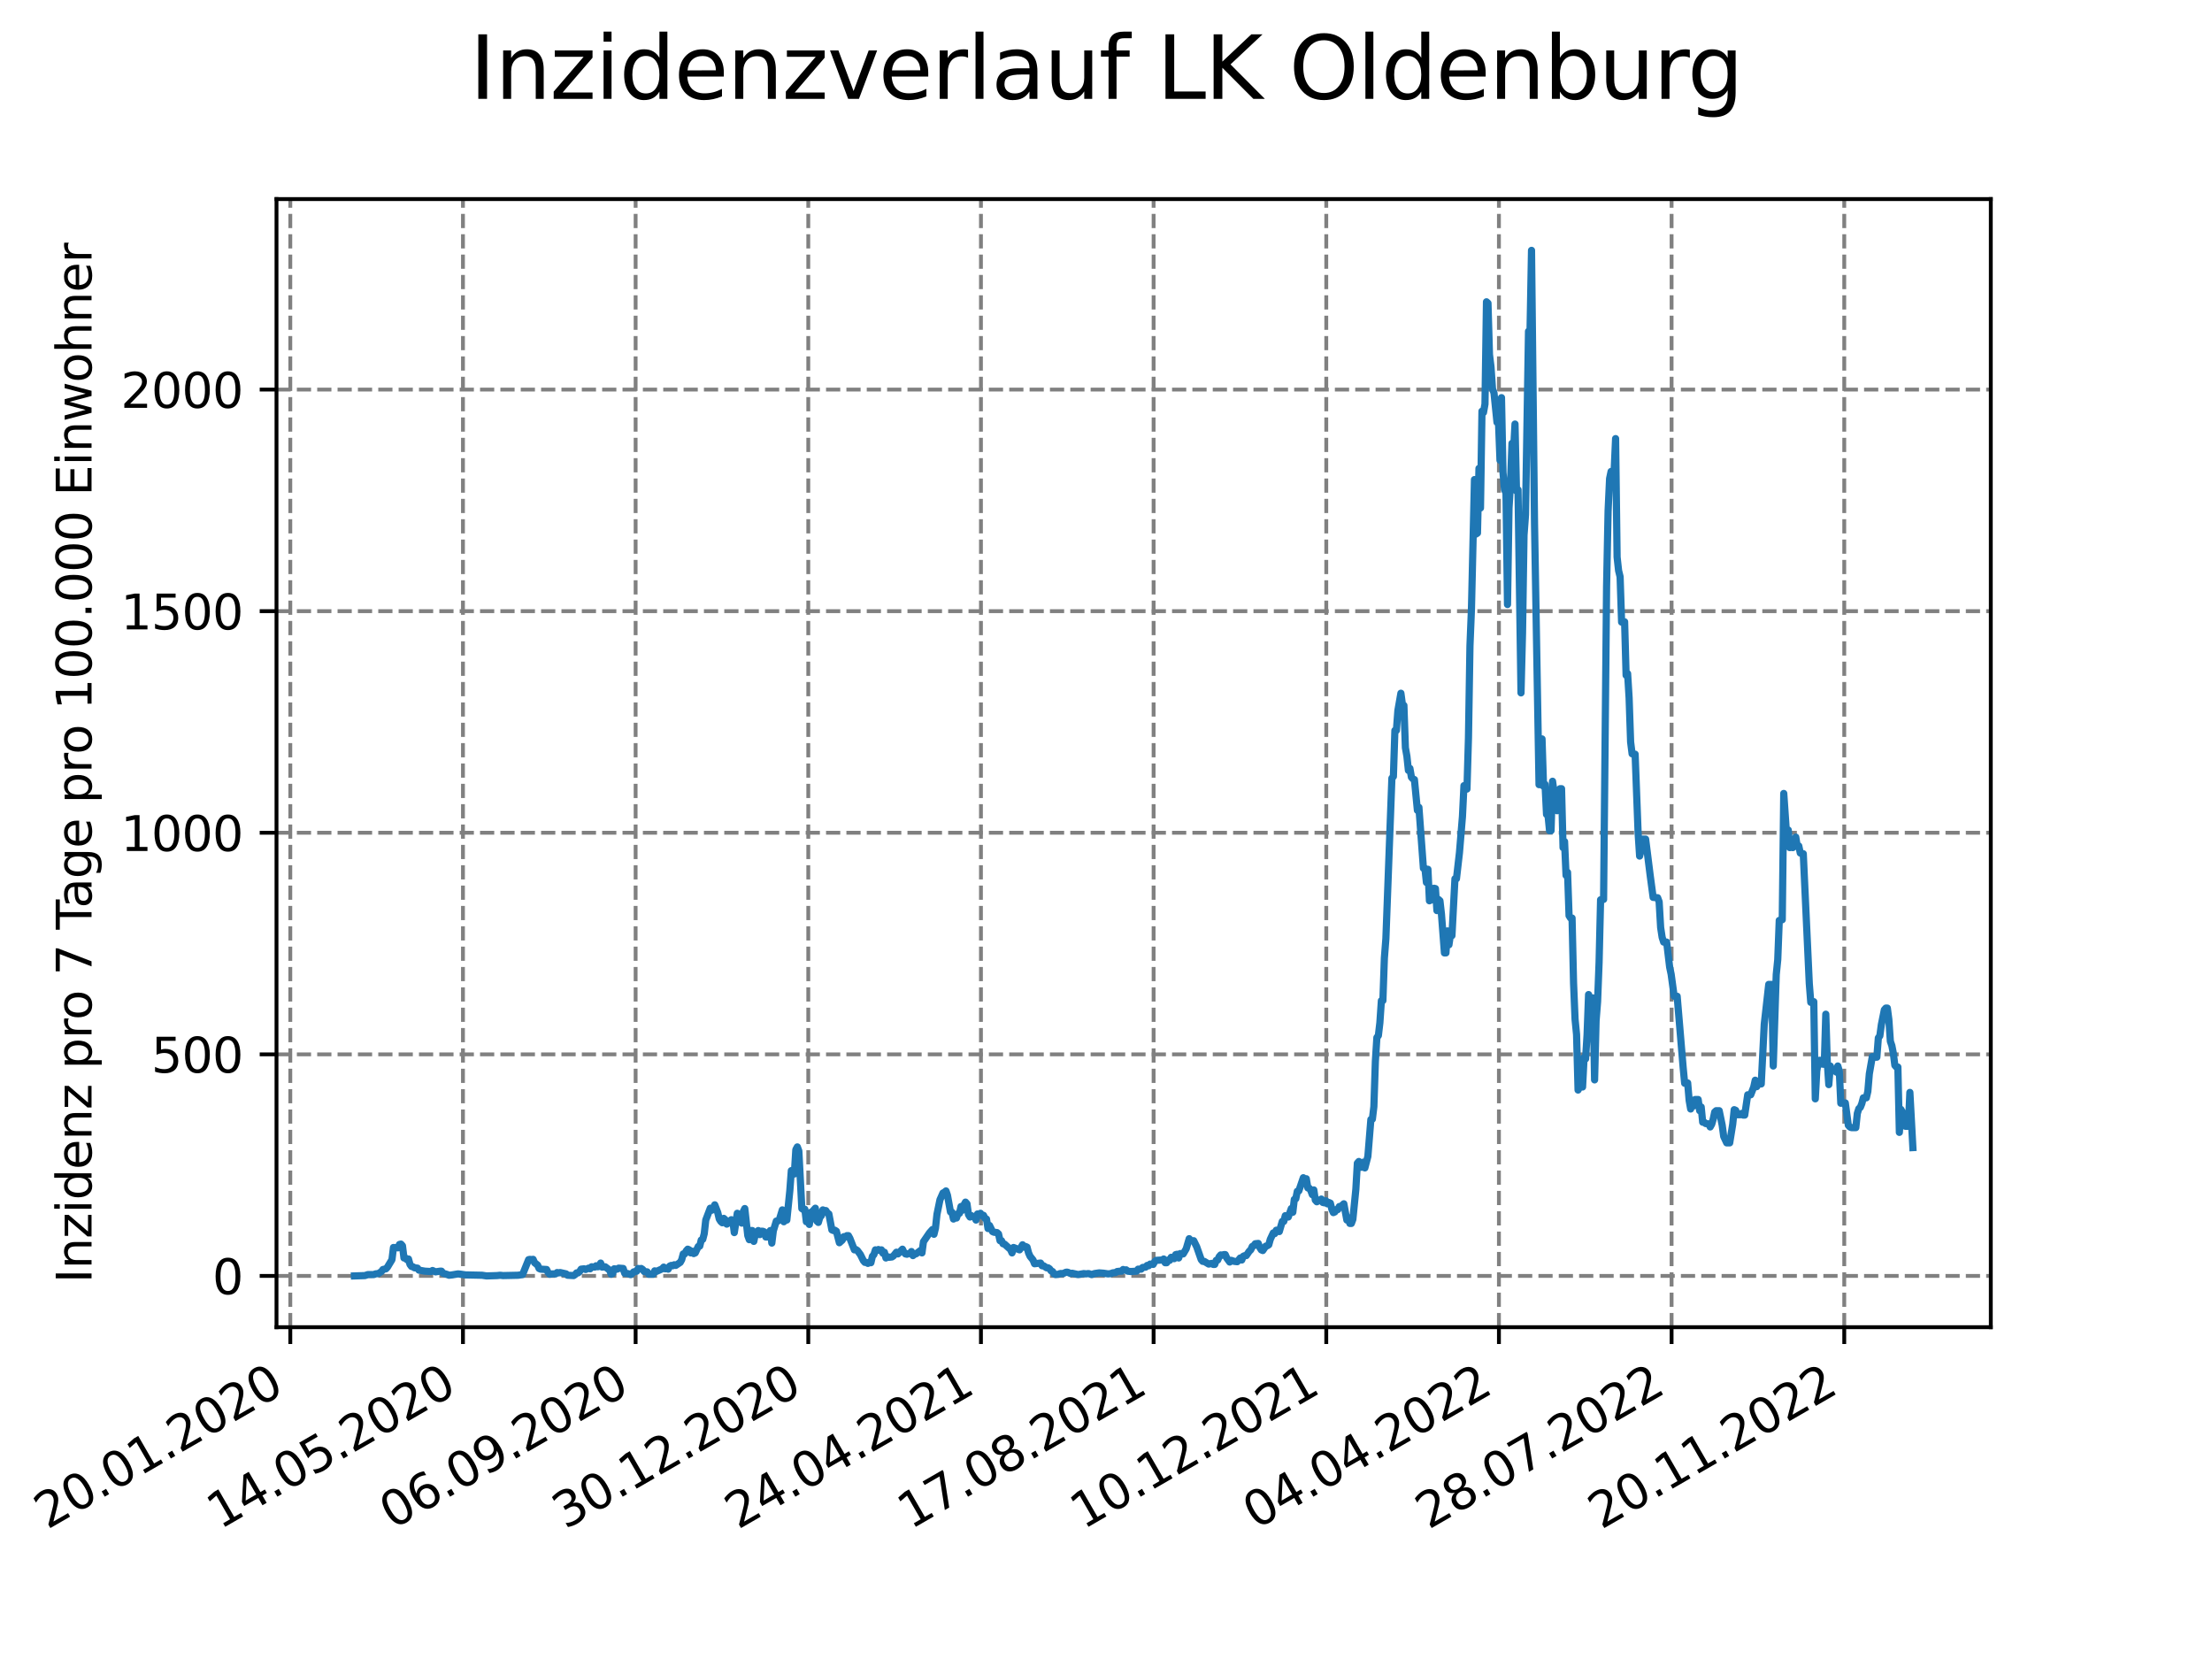 <?xml version="1.0" encoding="utf-8" standalone="no"?>
<!DOCTYPE svg PUBLIC "-//W3C//DTD SVG 1.1//EN"
  "http://www.w3.org/Graphics/SVG/1.1/DTD/svg11.dtd">
<svg xmlns:xlink="http://www.w3.org/1999/xlink" width="460.8pt" height="345.6pt" viewBox="0 0 460.8 345.6" xmlns="http://www.w3.org/2000/svg" version="1.1">
 <defs>
  <style type="text/css">*{stroke-linejoin: round; stroke-linecap: butt}</style>
 </defs>
 <g id="figure_1">
  <g id="patch_1">
   <path d="M 0 345.6 
L 460.8 345.6 
L 460.8 0 
L 0 0 
z
" style="fill: #ffffff"/>
  </g>
  <g id="axes_1">
   <g id="patch_2">
    <path d="M 57.6 276.48 
L 414.72 276.48 
L 414.72 41.472 
L 57.6 41.472 
z
" style="fill: #ffffff"/>
   </g>
   <g id="matplotlib.axis_1">
    <g id="xtick_1">
     <g id="line2d_1">
      <path d="M 60.475 276.48 
L 60.475 41.472 
" clip-path="url(#pcccd5774e8)" style="fill: none; stroke-dasharray: 2.96,1.28; stroke-dashoffset: 0; stroke: #808080; stroke-width: 0.8"/>
     </g>
     <g id="line2d_2">
      <defs>
       <path id="ma6dea9f0c0" d="M 0 0 
L 0 3.5 
" style="stroke: #000000; stroke-width: 0.8"/>
      </defs>
      <g>
       <use xlink:href="#ma6dea9f0c0" x="60.475" y="276.48" style="stroke: #000000; stroke-width: 0.8"/>
      </g>
     </g>
     <g id="text_1">
      <!-- 20.01.2020 -->
      <g transform="translate(9.85 318.689) rotate(-30) scale(0.1 -0.1)">
       <defs>
        <path id="DejaVuSans-32" d="M 1228 531 
L 3431 531 
L 3431 0 
L 469 0 
L 469 531 
Q 828 903 1448 1529 
Q 2069 2156 2228 2338 
Q 2531 2678 2651 2914 
Q 2772 3150 2772 3378 
Q 2772 3750 2511 3984 
Q 2250 4219 1831 4219 
Q 1534 4219 1204 4116 
Q 875 4013 500 3803 
L 500 4441 
Q 881 4594 1212 4672 
Q 1544 4750 1819 4750 
Q 2544 4750 2975 4387 
Q 3406 4025 3406 3419 
Q 3406 3131 3298 2873 
Q 3191 2616 2906 2266 
Q 2828 2175 2409 1742 
Q 1991 1309 1228 531 
z
" transform="scale(0.016)"/>
        <path id="DejaVuSans-30" d="M 2034 4250 
Q 1547 4250 1301 3770 
Q 1056 3291 1056 2328 
Q 1056 1369 1301 889 
Q 1547 409 2034 409 
Q 2525 409 2770 889 
Q 3016 1369 3016 2328 
Q 3016 3291 2770 3770 
Q 2525 4250 2034 4250 
z
M 2034 4750 
Q 2819 4750 3233 4129 
Q 3647 3509 3647 2328 
Q 3647 1150 3233 529 
Q 2819 -91 2034 -91 
Q 1250 -91 836 529 
Q 422 1150 422 2328 
Q 422 3509 836 4129 
Q 1250 4750 2034 4750 
z
" transform="scale(0.016)"/>
        <path id="DejaVuSans-2e" d="M 684 794 
L 1344 794 
L 1344 0 
L 684 0 
L 684 794 
z
" transform="scale(0.016)"/>
        <path id="DejaVuSans-31" d="M 794 531 
L 1825 531 
L 1825 4091 
L 703 3866 
L 703 4441 
L 1819 4666 
L 2450 4666 
L 2450 531 
L 3481 531 
L 3481 0 
L 794 0 
L 794 531 
z
" transform="scale(0.016)"/>
       </defs>
       <use xlink:href="#DejaVuSans-32"/>
       <use xlink:href="#DejaVuSans-30" x="63.623"/>
       <use xlink:href="#DejaVuSans-2e" x="127.246"/>
       <use xlink:href="#DejaVuSans-30" x="159.033"/>
       <use xlink:href="#DejaVuSans-31" x="222.656"/>
       <use xlink:href="#DejaVuSans-2e" x="286.279"/>
       <use xlink:href="#DejaVuSans-32" x="318.066"/>
       <use xlink:href="#DejaVuSans-30" x="381.689"/>
       <use xlink:href="#DejaVuSans-32" x="445.312"/>
       <use xlink:href="#DejaVuSans-30" x="508.936"/>
      </g>
     </g>
    </g>
    <g id="xtick_2">
     <g id="line2d_3">
      <path d="M 96.443 276.48 
L 96.443 41.472 
" clip-path="url(#pcccd5774e8)" style="fill: none; stroke-dasharray: 2.96,1.28; stroke-dashoffset: 0; stroke: #808080; stroke-width: 0.8"/>
     </g>
     <g id="line2d_4">
      <g>
       <use xlink:href="#ma6dea9f0c0" x="96.443" y="276.48" style="stroke: #000000; stroke-width: 0.8"/>
      </g>
     </g>
     <g id="text_2">
      <!-- 14.05.2020 -->
      <g transform="translate(45.818 318.689) rotate(-30) scale(0.1 -0.1)">
       <defs>
        <path id="DejaVuSans-34" d="M 2419 4116 
L 825 1625 
L 2419 1625 
L 2419 4116 
z
M 2253 4666 
L 3047 4666 
L 3047 1625 
L 3713 1625 
L 3713 1100 
L 3047 1100 
L 3047 0 
L 2419 0 
L 2419 1100 
L 313 1100 
L 313 1709 
L 2253 4666 
z
" transform="scale(0.016)"/>
        <path id="DejaVuSans-35" d="M 691 4666 
L 3169 4666 
L 3169 4134 
L 1269 4134 
L 1269 2991 
Q 1406 3038 1543 3061 
Q 1681 3084 1819 3084 
Q 2600 3084 3056 2656 
Q 3513 2228 3513 1497 
Q 3513 744 3044 326 
Q 2575 -91 1722 -91 
Q 1428 -91 1123 -41 
Q 819 9 494 109 
L 494 744 
Q 775 591 1075 516 
Q 1375 441 1709 441 
Q 2250 441 2565 725 
Q 2881 1009 2881 1497 
Q 2881 1984 2565 2268 
Q 2250 2553 1709 2553 
Q 1456 2553 1204 2497 
Q 953 2441 691 2322 
L 691 4666 
z
" transform="scale(0.016)"/>
       </defs>
       <use xlink:href="#DejaVuSans-31"/>
       <use xlink:href="#DejaVuSans-34" x="63.623"/>
       <use xlink:href="#DejaVuSans-2e" x="127.246"/>
       <use xlink:href="#DejaVuSans-30" x="159.033"/>
       <use xlink:href="#DejaVuSans-35" x="222.656"/>
       <use xlink:href="#DejaVuSans-2e" x="286.279"/>
       <use xlink:href="#DejaVuSans-32" x="318.066"/>
       <use xlink:href="#DejaVuSans-30" x="381.689"/>
       <use xlink:href="#DejaVuSans-32" x="445.312"/>
       <use xlink:href="#DejaVuSans-30" x="508.936"/>
      </g>
     </g>
    </g>
    <g id="xtick_3">
     <g id="line2d_5">
      <path d="M 132.412 276.48 
L 132.412 41.472 
" clip-path="url(#pcccd5774e8)" style="fill: none; stroke-dasharray: 2.96,1.28; stroke-dashoffset: 0; stroke: #808080; stroke-width: 0.8"/>
     </g>
     <g id="line2d_6">
      <g>
       <use xlink:href="#ma6dea9f0c0" x="132.412" y="276.48" style="stroke: #000000; stroke-width: 0.8"/>
      </g>
     </g>
     <g id="text_3">
      <!-- 06.09.2020 -->
      <g transform="translate(81.787 318.689) rotate(-30) scale(0.1 -0.1)">
       <defs>
        <path id="DejaVuSans-36" d="M 2113 2584 
Q 1688 2584 1439 2293 
Q 1191 2003 1191 1497 
Q 1191 994 1439 701 
Q 1688 409 2113 409 
Q 2538 409 2786 701 
Q 3034 994 3034 1497 
Q 3034 2003 2786 2293 
Q 2538 2584 2113 2584 
z
M 3366 4563 
L 3366 3988 
Q 3128 4100 2886 4159 
Q 2644 4219 2406 4219 
Q 1781 4219 1451 3797 
Q 1122 3375 1075 2522 
Q 1259 2794 1537 2939 
Q 1816 3084 2150 3084 
Q 2853 3084 3261 2657 
Q 3669 2231 3669 1497 
Q 3669 778 3244 343 
Q 2819 -91 2113 -91 
Q 1303 -91 875 529 
Q 447 1150 447 2328 
Q 447 3434 972 4092 
Q 1497 4750 2381 4750 
Q 2619 4750 2861 4703 
Q 3103 4656 3366 4563 
z
" transform="scale(0.016)"/>
        <path id="DejaVuSans-39" d="M 703 97 
L 703 672 
Q 941 559 1184 500 
Q 1428 441 1663 441 
Q 2288 441 2617 861 
Q 2947 1281 2994 2138 
Q 2813 1869 2534 1725 
Q 2256 1581 1919 1581 
Q 1219 1581 811 2004 
Q 403 2428 403 3163 
Q 403 3881 828 4315 
Q 1253 4750 1959 4750 
Q 2769 4750 3195 4129 
Q 3622 3509 3622 2328 
Q 3622 1225 3098 567 
Q 2575 -91 1691 -91 
Q 1453 -91 1209 -44 
Q 966 3 703 97 
z
M 1959 2075 
Q 2384 2075 2632 2365 
Q 2881 2656 2881 3163 
Q 2881 3666 2632 3958 
Q 2384 4250 1959 4250 
Q 1534 4250 1286 3958 
Q 1038 3666 1038 3163 
Q 1038 2656 1286 2365 
Q 1534 2075 1959 2075 
z
" transform="scale(0.016)"/>
       </defs>
       <use xlink:href="#DejaVuSans-30"/>
       <use xlink:href="#DejaVuSans-36" x="63.623"/>
       <use xlink:href="#DejaVuSans-2e" x="127.246"/>
       <use xlink:href="#DejaVuSans-30" x="159.033"/>
       <use xlink:href="#DejaVuSans-39" x="222.656"/>
       <use xlink:href="#DejaVuSans-2e" x="286.279"/>
       <use xlink:href="#DejaVuSans-32" x="318.066"/>
       <use xlink:href="#DejaVuSans-30" x="381.689"/>
       <use xlink:href="#DejaVuSans-32" x="445.312"/>
       <use xlink:href="#DejaVuSans-30" x="508.936"/>
      </g>
     </g>
    </g>
    <g id="xtick_4">
     <g id="line2d_7">
      <path d="M 168.38 276.48 
L 168.38 41.472 
" clip-path="url(#pcccd5774e8)" style="fill: none; stroke-dasharray: 2.96,1.28; stroke-dashoffset: 0; stroke: #808080; stroke-width: 0.8"/>
     </g>
     <g id="line2d_8">
      <g>
       <use xlink:href="#ma6dea9f0c0" x="168.38" y="276.48" style="stroke: #000000; stroke-width: 0.8"/>
      </g>
     </g>
     <g id="text_4">
      <!-- 30.12.2020 -->
      <g transform="translate(117.755 318.689) rotate(-30) scale(0.1 -0.1)">
       <defs>
        <path id="DejaVuSans-33" d="M 2597 2516 
Q 3050 2419 3304 2112 
Q 3559 1806 3559 1356 
Q 3559 666 3084 287 
Q 2609 -91 1734 -91 
Q 1441 -91 1130 -33 
Q 819 25 488 141 
L 488 750 
Q 750 597 1062 519 
Q 1375 441 1716 441 
Q 2309 441 2620 675 
Q 2931 909 2931 1356 
Q 2931 1769 2642 2001 
Q 2353 2234 1838 2234 
L 1294 2234 
L 1294 2753 
L 1863 2753 
Q 2328 2753 2575 2939 
Q 2822 3125 2822 3475 
Q 2822 3834 2567 4026 
Q 2313 4219 1838 4219 
Q 1578 4219 1281 4162 
Q 984 4106 628 3988 
L 628 4550 
Q 988 4650 1302 4700 
Q 1616 4750 1894 4750 
Q 2613 4750 3031 4423 
Q 3450 4097 3450 3541 
Q 3450 3153 3228 2886 
Q 3006 2619 2597 2516 
z
" transform="scale(0.016)"/>
       </defs>
       <use xlink:href="#DejaVuSans-33"/>
       <use xlink:href="#DejaVuSans-30" x="63.623"/>
       <use xlink:href="#DejaVuSans-2e" x="127.246"/>
       <use xlink:href="#DejaVuSans-31" x="159.033"/>
       <use xlink:href="#DejaVuSans-32" x="222.656"/>
       <use xlink:href="#DejaVuSans-2e" x="286.279"/>
       <use xlink:href="#DejaVuSans-32" x="318.066"/>
       <use xlink:href="#DejaVuSans-30" x="381.689"/>
       <use xlink:href="#DejaVuSans-32" x="445.312"/>
       <use xlink:href="#DejaVuSans-30" x="508.936"/>
      </g>
     </g>
    </g>
    <g id="xtick_5">
     <g id="line2d_9">
      <path d="M 204.349 276.48 
L 204.349 41.472 
" clip-path="url(#pcccd5774e8)" style="fill: none; stroke-dasharray: 2.96,1.28; stroke-dashoffset: 0; stroke: #808080; stroke-width: 0.8"/>
     </g>
     <g id="line2d_10">
      <g>
       <use xlink:href="#ma6dea9f0c0" x="204.349" y="276.48" style="stroke: #000000; stroke-width: 0.8"/>
      </g>
     </g>
     <g id="text_5">
      <!-- 24.04.2021 -->
      <g transform="translate(153.724 318.689) rotate(-30) scale(0.1 -0.1)">
       <use xlink:href="#DejaVuSans-32"/>
       <use xlink:href="#DejaVuSans-34" x="63.623"/>
       <use xlink:href="#DejaVuSans-2e" x="127.246"/>
       <use xlink:href="#DejaVuSans-30" x="159.033"/>
       <use xlink:href="#DejaVuSans-34" x="222.656"/>
       <use xlink:href="#DejaVuSans-2e" x="286.279"/>
       <use xlink:href="#DejaVuSans-32" x="318.066"/>
       <use xlink:href="#DejaVuSans-30" x="381.689"/>
       <use xlink:href="#DejaVuSans-32" x="445.312"/>
       <use xlink:href="#DejaVuSans-31" x="508.936"/>
      </g>
     </g>
    </g>
    <g id="xtick_6">
     <g id="line2d_11">
      <path d="M 240.317 276.48 
L 240.317 41.472 
" clip-path="url(#pcccd5774e8)" style="fill: none; stroke-dasharray: 2.96,1.28; stroke-dashoffset: 0; stroke: #808080; stroke-width: 0.8"/>
     </g>
     <g id="line2d_12">
      <g>
       <use xlink:href="#ma6dea9f0c0" x="240.317" y="276.48" style="stroke: #000000; stroke-width: 0.8"/>
      </g>
     </g>
     <g id="text_6">
      <!-- 17.08.2021 -->
      <g transform="translate(189.692 318.689) rotate(-30) scale(0.1 -0.1)">
       <defs>
        <path id="DejaVuSans-37" d="M 525 4666 
L 3525 4666 
L 3525 4397 
L 1831 0 
L 1172 0 
L 2766 4134 
L 525 4134 
L 525 4666 
z
" transform="scale(0.016)"/>
        <path id="DejaVuSans-38" d="M 2034 2216 
Q 1584 2216 1326 1975 
Q 1069 1734 1069 1313 
Q 1069 891 1326 650 
Q 1584 409 2034 409 
Q 2484 409 2743 651 
Q 3003 894 3003 1313 
Q 3003 1734 2745 1975 
Q 2488 2216 2034 2216 
z
M 1403 2484 
Q 997 2584 770 2862 
Q 544 3141 544 3541 
Q 544 4100 942 4425 
Q 1341 4750 2034 4750 
Q 2731 4750 3128 4425 
Q 3525 4100 3525 3541 
Q 3525 3141 3298 2862 
Q 3072 2584 2669 2484 
Q 3125 2378 3379 2068 
Q 3634 1759 3634 1313 
Q 3634 634 3220 271 
Q 2806 -91 2034 -91 
Q 1263 -91 848 271 
Q 434 634 434 1313 
Q 434 1759 690 2068 
Q 947 2378 1403 2484 
z
M 1172 3481 
Q 1172 3119 1398 2916 
Q 1625 2713 2034 2713 
Q 2441 2713 2670 2916 
Q 2900 3119 2900 3481 
Q 2900 3844 2670 4047 
Q 2441 4250 2034 4250 
Q 1625 4250 1398 4047 
Q 1172 3844 1172 3481 
z
" transform="scale(0.016)"/>
       </defs>
       <use xlink:href="#DejaVuSans-31"/>
       <use xlink:href="#DejaVuSans-37" x="63.623"/>
       <use xlink:href="#DejaVuSans-2e" x="127.246"/>
       <use xlink:href="#DejaVuSans-30" x="159.033"/>
       <use xlink:href="#DejaVuSans-38" x="222.656"/>
       <use xlink:href="#DejaVuSans-2e" x="286.279"/>
       <use xlink:href="#DejaVuSans-32" x="318.066"/>
       <use xlink:href="#DejaVuSans-30" x="381.689"/>
       <use xlink:href="#DejaVuSans-32" x="445.312"/>
       <use xlink:href="#DejaVuSans-31" x="508.936"/>
      </g>
     </g>
    </g>
    <g id="xtick_7">
     <g id="line2d_13">
      <path d="M 276.286 276.48 
L 276.286 41.472 
" clip-path="url(#pcccd5774e8)" style="fill: none; stroke-dasharray: 2.96,1.28; stroke-dashoffset: 0; stroke: #808080; stroke-width: 0.8"/>
     </g>
     <g id="line2d_14">
      <g>
       <use xlink:href="#ma6dea9f0c0" x="276.286" y="276.48" style="stroke: #000000; stroke-width: 0.8"/>
      </g>
     </g>
     <g id="text_7">
      <!-- 10.12.2021 -->
      <g transform="translate(225.66 318.689) rotate(-30) scale(0.1 -0.1)">
       <use xlink:href="#DejaVuSans-31"/>
       <use xlink:href="#DejaVuSans-30" x="63.623"/>
       <use xlink:href="#DejaVuSans-2e" x="127.246"/>
       <use xlink:href="#DejaVuSans-31" x="159.033"/>
       <use xlink:href="#DejaVuSans-32" x="222.656"/>
       <use xlink:href="#DejaVuSans-2e" x="286.279"/>
       <use xlink:href="#DejaVuSans-32" x="318.066"/>
       <use xlink:href="#DejaVuSans-30" x="381.689"/>
       <use xlink:href="#DejaVuSans-32" x="445.312"/>
       <use xlink:href="#DejaVuSans-31" x="508.936"/>
      </g>
     </g>
    </g>
    <g id="xtick_8">
     <g id="line2d_15">
      <path d="M 312.254 276.48 
L 312.254 41.472 
" clip-path="url(#pcccd5774e8)" style="fill: none; stroke-dasharray: 2.96,1.28; stroke-dashoffset: 0; stroke: #808080; stroke-width: 0.8"/>
     </g>
     <g id="line2d_16">
      <g>
       <use xlink:href="#ma6dea9f0c0" x="312.254" y="276.48" style="stroke: #000000; stroke-width: 0.8"/>
      </g>
     </g>
     <g id="text_8">
      <!-- 04.04.2022 -->
      <g transform="translate(261.629 318.689) rotate(-30) scale(0.1 -0.1)">
       <use xlink:href="#DejaVuSans-30"/>
       <use xlink:href="#DejaVuSans-34" x="63.623"/>
       <use xlink:href="#DejaVuSans-2e" x="127.246"/>
       <use xlink:href="#DejaVuSans-30" x="159.033"/>
       <use xlink:href="#DejaVuSans-34" x="222.656"/>
       <use xlink:href="#DejaVuSans-2e" x="286.279"/>
       <use xlink:href="#DejaVuSans-32" x="318.066"/>
       <use xlink:href="#DejaVuSans-30" x="381.689"/>
       <use xlink:href="#DejaVuSans-32" x="445.312"/>
       <use xlink:href="#DejaVuSans-32" x="508.936"/>
      </g>
     </g>
    </g>
    <g id="xtick_9">
     <g id="line2d_17">
      <path d="M 348.223 276.48 
L 348.223 41.472 
" clip-path="url(#pcccd5774e8)" style="fill: none; stroke-dasharray: 2.96,1.28; stroke-dashoffset: 0; stroke: #808080; stroke-width: 0.8"/>
     </g>
     <g id="line2d_18">
      <g>
       <use xlink:href="#ma6dea9f0c0" x="348.223" y="276.48" style="stroke: #000000; stroke-width: 0.8"/>
      </g>
     </g>
     <g id="text_9">
      <!-- 28.07.2022 -->
      <g transform="translate(297.597 318.689) rotate(-30) scale(0.1 -0.1)">
       <use xlink:href="#DejaVuSans-32"/>
       <use xlink:href="#DejaVuSans-38" x="63.623"/>
       <use xlink:href="#DejaVuSans-2e" x="127.246"/>
       <use xlink:href="#DejaVuSans-30" x="159.033"/>
       <use xlink:href="#DejaVuSans-37" x="222.656"/>
       <use xlink:href="#DejaVuSans-2e" x="286.279"/>
       <use xlink:href="#DejaVuSans-32" x="318.066"/>
       <use xlink:href="#DejaVuSans-30" x="381.689"/>
       <use xlink:href="#DejaVuSans-32" x="445.312"/>
       <use xlink:href="#DejaVuSans-32" x="508.936"/>
      </g>
     </g>
    </g>
    <g id="xtick_10">
     <g id="line2d_19">
      <path d="M 384.191 276.48 
L 384.191 41.472 
" clip-path="url(#pcccd5774e8)" style="fill: none; stroke-dasharray: 2.96,1.28; stroke-dashoffset: 0; stroke: #808080; stroke-width: 0.8"/>
     </g>
     <g id="line2d_20">
      <g>
       <use xlink:href="#ma6dea9f0c0" x="384.191" y="276.48" style="stroke: #000000; stroke-width: 0.8"/>
      </g>
     </g>
     <g id="text_10">
      <!-- 20.11.2022 -->
      <g transform="translate(333.566 318.689) rotate(-30) scale(0.1 -0.1)">
       <use xlink:href="#DejaVuSans-32"/>
       <use xlink:href="#DejaVuSans-30" x="63.623"/>
       <use xlink:href="#DejaVuSans-2e" x="127.246"/>
       <use xlink:href="#DejaVuSans-31" x="159.033"/>
       <use xlink:href="#DejaVuSans-31" x="222.656"/>
       <use xlink:href="#DejaVuSans-2e" x="286.279"/>
       <use xlink:href="#DejaVuSans-32" x="318.066"/>
       <use xlink:href="#DejaVuSans-30" x="381.689"/>
       <use xlink:href="#DejaVuSans-32" x="445.312"/>
       <use xlink:href="#DejaVuSans-32" x="508.936"/>
      </g>
     </g>
    </g>
   </g>
   <g id="matplotlib.axis_2">
    <g id="ytick_1">
     <g id="line2d_21">
      <path d="M 57.6 265.798 
L 414.72 265.798 
" clip-path="url(#pcccd5774e8)" style="fill: none; stroke-dasharray: 2.96,1.28; stroke-dashoffset: 0; stroke: #808080; stroke-width: 0.8"/>
     </g>
     <g id="line2d_22">
      <defs>
       <path id="me52ab8be90" d="M 0 0 
L -3.5 0 
" style="stroke: #000000; stroke-width: 0.8"/>
      </defs>
      <g>
       <use xlink:href="#me52ab8be90" x="57.6" y="265.798" style="stroke: #000000; stroke-width: 0.8"/>
      </g>
     </g>
     <g id="text_11">
      <!-- 0 -->
      <g transform="translate(44.237 269.597) scale(0.1 -0.1)">
       <use xlink:href="#DejaVuSans-30"/>
      </g>
     </g>
    </g>
    <g id="ytick_2">
     <g id="line2d_23">
      <path d="M 57.6 219.638 
L 414.72 219.638 
" clip-path="url(#pcccd5774e8)" style="fill: none; stroke-dasharray: 2.96,1.28; stroke-dashoffset: 0; stroke: #808080; stroke-width: 0.8"/>
     </g>
     <g id="line2d_24">
      <g>
       <use xlink:href="#me52ab8be90" x="57.6" y="219.638" style="stroke: #000000; stroke-width: 0.8"/>
      </g>
     </g>
     <g id="text_12">
      <!-- 500 -->
      <g transform="translate(31.512 223.437) scale(0.1 -0.1)">
       <use xlink:href="#DejaVuSans-35"/>
       <use xlink:href="#DejaVuSans-30" x="63.623"/>
       <use xlink:href="#DejaVuSans-30" x="127.246"/>
      </g>
     </g>
    </g>
    <g id="ytick_3">
     <g id="line2d_25">
      <path d="M 57.6 173.478 
L 414.72 173.478 
" clip-path="url(#pcccd5774e8)" style="fill: none; stroke-dasharray: 2.96,1.28; stroke-dashoffset: 0; stroke: #808080; stroke-width: 0.8"/>
     </g>
     <g id="line2d_26">
      <g>
       <use xlink:href="#me52ab8be90" x="57.6" y="173.478" style="stroke: #000000; stroke-width: 0.8"/>
      </g>
     </g>
     <g id="text_13">
      <!-- 1000 -->
      <g transform="translate(25.15 177.277) scale(0.1 -0.1)">
       <use xlink:href="#DejaVuSans-31"/>
       <use xlink:href="#DejaVuSans-30" x="63.623"/>
       <use xlink:href="#DejaVuSans-30" x="127.246"/>
       <use xlink:href="#DejaVuSans-30" x="190.869"/>
      </g>
     </g>
    </g>
    <g id="ytick_4">
     <g id="line2d_27">
      <path d="M 57.6 127.317 
L 414.72 127.317 
" clip-path="url(#pcccd5774e8)" style="fill: none; stroke-dasharray: 2.96,1.28; stroke-dashoffset: 0; stroke: #808080; stroke-width: 0.8"/>
     </g>
     <g id="line2d_28">
      <g>
       <use xlink:href="#me52ab8be90" x="57.6" y="127.317" style="stroke: #000000; stroke-width: 0.8"/>
      </g>
     </g>
     <g id="text_14">
      <!-- 1500 -->
      <g transform="translate(25.15 131.117) scale(0.1 -0.1)">
       <use xlink:href="#DejaVuSans-31"/>
       <use xlink:href="#DejaVuSans-35" x="63.623"/>
       <use xlink:href="#DejaVuSans-30" x="127.246"/>
       <use xlink:href="#DejaVuSans-30" x="190.869"/>
      </g>
     </g>
    </g>
    <g id="ytick_5">
     <g id="line2d_29">
      <path d="M 57.6 81.157 
L 414.72 81.157 
" clip-path="url(#pcccd5774e8)" style="fill: none; stroke-dasharray: 2.96,1.28; stroke-dashoffset: 0; stroke: #808080; stroke-width: 0.8"/>
     </g>
     <g id="line2d_30">
      <g>
       <use xlink:href="#me52ab8be90" x="57.6" y="81.157" style="stroke: #000000; stroke-width: 0.8"/>
      </g>
     </g>
     <g id="text_15">
      <!-- 2000 -->
      <g transform="translate(25.15 84.956) scale(0.1 -0.1)">
       <use xlink:href="#DejaVuSans-32"/>
       <use xlink:href="#DejaVuSans-30" x="63.623"/>
       <use xlink:href="#DejaVuSans-30" x="127.246"/>
       <use xlink:href="#DejaVuSans-30" x="190.869"/>
      </g>
     </g>
    </g>
    <g id="text_16">
     <!-- Inzidenz pro 7 Tage pro 100.000 Einwohner -->
     <g transform="translate(19.07 267.301) rotate(-90) scale(0.1 -0.1)">
      <defs>
       <path id="DejaVuSans-49" d="M 628 4666 
L 1259 4666 
L 1259 0 
L 628 0 
L 628 4666 
z
" transform="scale(0.016)"/>
       <path id="DejaVuSans-6e" d="M 3513 2113 
L 3513 0 
L 2938 0 
L 2938 2094 
Q 2938 2591 2744 2837 
Q 2550 3084 2163 3084 
Q 1697 3084 1428 2787 
Q 1159 2491 1159 1978 
L 1159 0 
L 581 0 
L 581 3500 
L 1159 3500 
L 1159 2956 
Q 1366 3272 1645 3428 
Q 1925 3584 2291 3584 
Q 2894 3584 3203 3211 
Q 3513 2838 3513 2113 
z
" transform="scale(0.016)"/>
       <path id="DejaVuSans-7a" d="M 353 3500 
L 3084 3500 
L 3084 2975 
L 922 459 
L 3084 459 
L 3084 0 
L 275 0 
L 275 525 
L 2438 3041 
L 353 3041 
L 353 3500 
z
" transform="scale(0.016)"/>
       <path id="DejaVuSans-69" d="M 603 3500 
L 1178 3500 
L 1178 0 
L 603 0 
L 603 3500 
z
M 603 4863 
L 1178 4863 
L 1178 4134 
L 603 4134 
L 603 4863 
z
" transform="scale(0.016)"/>
       <path id="DejaVuSans-64" d="M 2906 2969 
L 2906 4863 
L 3481 4863 
L 3481 0 
L 2906 0 
L 2906 525 
Q 2725 213 2448 61 
Q 2172 -91 1784 -91 
Q 1150 -91 751 415 
Q 353 922 353 1747 
Q 353 2572 751 3078 
Q 1150 3584 1784 3584 
Q 2172 3584 2448 3432 
Q 2725 3281 2906 2969 
z
M 947 1747 
Q 947 1113 1208 752 
Q 1469 391 1925 391 
Q 2381 391 2643 752 
Q 2906 1113 2906 1747 
Q 2906 2381 2643 2742 
Q 2381 3103 1925 3103 
Q 1469 3103 1208 2742 
Q 947 2381 947 1747 
z
" transform="scale(0.016)"/>
       <path id="DejaVuSans-65" d="M 3597 1894 
L 3597 1613 
L 953 1613 
Q 991 1019 1311 708 
Q 1631 397 2203 397 
Q 2534 397 2845 478 
Q 3156 559 3463 722 
L 3463 178 
Q 3153 47 2828 -22 
Q 2503 -91 2169 -91 
Q 1331 -91 842 396 
Q 353 884 353 1716 
Q 353 2575 817 3079 
Q 1281 3584 2069 3584 
Q 2775 3584 3186 3129 
Q 3597 2675 3597 1894 
z
M 3022 2063 
Q 3016 2534 2758 2815 
Q 2500 3097 2075 3097 
Q 1594 3097 1305 2825 
Q 1016 2553 972 2059 
L 3022 2063 
z
" transform="scale(0.016)"/>
       <path id="DejaVuSans-20" transform="scale(0.016)"/>
       <path id="DejaVuSans-70" d="M 1159 525 
L 1159 -1331 
L 581 -1331 
L 581 3500 
L 1159 3500 
L 1159 2969 
Q 1341 3281 1617 3432 
Q 1894 3584 2278 3584 
Q 2916 3584 3314 3078 
Q 3713 2572 3713 1747 
Q 3713 922 3314 415 
Q 2916 -91 2278 -91 
Q 1894 -91 1617 61 
Q 1341 213 1159 525 
z
M 3116 1747 
Q 3116 2381 2855 2742 
Q 2594 3103 2138 3103 
Q 1681 3103 1420 2742 
Q 1159 2381 1159 1747 
Q 1159 1113 1420 752 
Q 1681 391 2138 391 
Q 2594 391 2855 752 
Q 3116 1113 3116 1747 
z
" transform="scale(0.016)"/>
       <path id="DejaVuSans-72" d="M 2631 2963 
Q 2534 3019 2420 3045 
Q 2306 3072 2169 3072 
Q 1681 3072 1420 2755 
Q 1159 2438 1159 1844 
L 1159 0 
L 581 0 
L 581 3500 
L 1159 3500 
L 1159 2956 
Q 1341 3275 1631 3429 
Q 1922 3584 2338 3584 
Q 2397 3584 2469 3576 
Q 2541 3569 2628 3553 
L 2631 2963 
z
" transform="scale(0.016)"/>
       <path id="DejaVuSans-6f" d="M 1959 3097 
Q 1497 3097 1228 2736 
Q 959 2375 959 1747 
Q 959 1119 1226 758 
Q 1494 397 1959 397 
Q 2419 397 2687 759 
Q 2956 1122 2956 1747 
Q 2956 2369 2687 2733 
Q 2419 3097 1959 3097 
z
M 1959 3584 
Q 2709 3584 3137 3096 
Q 3566 2609 3566 1747 
Q 3566 888 3137 398 
Q 2709 -91 1959 -91 
Q 1206 -91 779 398 
Q 353 888 353 1747 
Q 353 2609 779 3096 
Q 1206 3584 1959 3584 
z
" transform="scale(0.016)"/>
       <path id="DejaVuSans-54" d="M -19 4666 
L 3928 4666 
L 3928 4134 
L 2272 4134 
L 2272 0 
L 1638 0 
L 1638 4134 
L -19 4134 
L -19 4666 
z
" transform="scale(0.016)"/>
       <path id="DejaVuSans-61" d="M 2194 1759 
Q 1497 1759 1228 1600 
Q 959 1441 959 1056 
Q 959 750 1161 570 
Q 1363 391 1709 391 
Q 2188 391 2477 730 
Q 2766 1069 2766 1631 
L 2766 1759 
L 2194 1759 
z
M 3341 1997 
L 3341 0 
L 2766 0 
L 2766 531 
Q 2569 213 2275 61 
Q 1981 -91 1556 -91 
Q 1019 -91 701 211 
Q 384 513 384 1019 
Q 384 1609 779 1909 
Q 1175 2209 1959 2209 
L 2766 2209 
L 2766 2266 
Q 2766 2663 2505 2880 
Q 2244 3097 1772 3097 
Q 1472 3097 1187 3025 
Q 903 2953 641 2809 
L 641 3341 
Q 956 3463 1253 3523 
Q 1550 3584 1831 3584 
Q 2591 3584 2966 3190 
Q 3341 2797 3341 1997 
z
" transform="scale(0.016)"/>
       <path id="DejaVuSans-67" d="M 2906 1791 
Q 2906 2416 2648 2759 
Q 2391 3103 1925 3103 
Q 1463 3103 1205 2759 
Q 947 2416 947 1791 
Q 947 1169 1205 825 
Q 1463 481 1925 481 
Q 2391 481 2648 825 
Q 2906 1169 2906 1791 
z
M 3481 434 
Q 3481 -459 3084 -895 
Q 2688 -1331 1869 -1331 
Q 1566 -1331 1297 -1286 
Q 1028 -1241 775 -1147 
L 775 -588 
Q 1028 -725 1275 -790 
Q 1522 -856 1778 -856 
Q 2344 -856 2625 -561 
Q 2906 -266 2906 331 
L 2906 616 
Q 2728 306 2450 153 
Q 2172 0 1784 0 
Q 1141 0 747 490 
Q 353 981 353 1791 
Q 353 2603 747 3093 
Q 1141 3584 1784 3584 
Q 2172 3584 2450 3431 
Q 2728 3278 2906 2969 
L 2906 3500 
L 3481 3500 
L 3481 434 
z
" transform="scale(0.016)"/>
       <path id="DejaVuSans-45" d="M 628 4666 
L 3578 4666 
L 3578 4134 
L 1259 4134 
L 1259 2753 
L 3481 2753 
L 3481 2222 
L 1259 2222 
L 1259 531 
L 3634 531 
L 3634 0 
L 628 0 
L 628 4666 
z
" transform="scale(0.016)"/>
       <path id="DejaVuSans-77" d="M 269 3500 
L 844 3500 
L 1563 769 
L 2278 3500 
L 2956 3500 
L 3675 769 
L 4391 3500 
L 4966 3500 
L 4050 0 
L 3372 0 
L 2619 2869 
L 1863 0 
L 1184 0 
L 269 3500 
z
" transform="scale(0.016)"/>
       <path id="DejaVuSans-68" d="M 3513 2113 
L 3513 0 
L 2938 0 
L 2938 2094 
Q 2938 2591 2744 2837 
Q 2550 3084 2163 3084 
Q 1697 3084 1428 2787 
Q 1159 2491 1159 1978 
L 1159 0 
L 581 0 
L 581 4863 
L 1159 4863 
L 1159 2956 
Q 1366 3272 1645 3428 
Q 1925 3584 2291 3584 
Q 2894 3584 3203 3211 
Q 3513 2838 3513 2113 
z
" transform="scale(0.016)"/>
      </defs>
      <use xlink:href="#DejaVuSans-49"/>
      <use xlink:href="#DejaVuSans-6e" x="29.492"/>
      <use xlink:href="#DejaVuSans-7a" x="92.871"/>
      <use xlink:href="#DejaVuSans-69" x="145.361"/>
      <use xlink:href="#DejaVuSans-64" x="173.145"/>
      <use xlink:href="#DejaVuSans-65" x="236.621"/>
      <use xlink:href="#DejaVuSans-6e" x="298.145"/>
      <use xlink:href="#DejaVuSans-7a" x="361.523"/>
      <use xlink:href="#DejaVuSans-20" x="414.014"/>
      <use xlink:href="#DejaVuSans-70" x="445.801"/>
      <use xlink:href="#DejaVuSans-72" x="509.277"/>
      <use xlink:href="#DejaVuSans-6f" x="548.141"/>
      <use xlink:href="#DejaVuSans-20" x="609.322"/>
      <use xlink:href="#DejaVuSans-37" x="641.109"/>
      <use xlink:href="#DejaVuSans-20" x="704.732"/>
      <use xlink:href="#DejaVuSans-54" x="736.52"/>
      <use xlink:href="#DejaVuSans-61" x="781.104"/>
      <use xlink:href="#DejaVuSans-67" x="842.383"/>
      <use xlink:href="#DejaVuSans-65" x="905.859"/>
      <use xlink:href="#DejaVuSans-20" x="967.383"/>
      <use xlink:href="#DejaVuSans-70" x="999.17"/>
      <use xlink:href="#DejaVuSans-72" x="1062.646"/>
      <use xlink:href="#DejaVuSans-6f" x="1101.51"/>
      <use xlink:href="#DejaVuSans-20" x="1162.691"/>
      <use xlink:href="#DejaVuSans-31" x="1194.479"/>
      <use xlink:href="#DejaVuSans-30" x="1258.102"/>
      <use xlink:href="#DejaVuSans-30" x="1321.725"/>
      <use xlink:href="#DejaVuSans-2e" x="1385.348"/>
      <use xlink:href="#DejaVuSans-30" x="1417.135"/>
      <use xlink:href="#DejaVuSans-30" x="1480.758"/>
      <use xlink:href="#DejaVuSans-30" x="1544.381"/>
      <use xlink:href="#DejaVuSans-20" x="1608.004"/>
      <use xlink:href="#DejaVuSans-45" x="1639.791"/>
      <use xlink:href="#DejaVuSans-69" x="1702.975"/>
      <use xlink:href="#DejaVuSans-6e" x="1730.758"/>
      <use xlink:href="#DejaVuSans-77" x="1794.137"/>
      <use xlink:href="#DejaVuSans-6f" x="1875.924"/>
      <use xlink:href="#DejaVuSans-68" x="1937.105"/>
      <use xlink:href="#DejaVuSans-6e" x="2000.484"/>
      <use xlink:href="#DejaVuSans-65" x="2063.863"/>
      <use xlink:href="#DejaVuSans-72" x="2125.387"/>
     </g>
    </g>
   </g>
   <g id="line2d_31">
    <path d="M 73.833 265.798 
L 76.022 265.727 
L 76.648 265.516 
L 77.899 265.516 
L 78.211 265.375 
L 78.837 265.304 
L 79.463 264.881 
L 79.775 264.458 
L 80.401 264.317 
L 80.714 263.964 
L 81.652 262.412 
L 81.965 259.873 
L 82.903 259.944 
L 83.216 259.238 
L 83.529 259.168 
L 83.841 259.52 
L 84.154 262.06 
L 84.467 262.06 
L 84.78 262.412 
L 85.092 262.271 
L 85.405 263.4 
L 85.718 263.823 
L 86.031 263.893 
L 86.344 264.105 
L 86.969 264.176 
L 87.282 264.599 
L 88.533 264.81 
L 89.784 264.881 
L 90.097 264.669 
L 90.722 264.951 
L 91.661 264.81 
L 91.973 264.81 
L 92.286 265.234 
L 93.224 265.516 
L 93.537 265.657 
L 94.163 265.586 
L 95.414 265.375 
L 96.039 265.445 
L 96.978 265.586 
L 100.418 265.657 
L 101.356 265.798 
L 103.546 265.727 
L 104.171 265.657 
L 104.797 265.727 
L 107.925 265.657 
L 108.863 265.516 
L 110.114 262.412 
L 110.427 262.342 
L 110.74 262.412 
L 111.052 262.342 
L 111.365 263.047 
L 111.991 263.541 
L 112.303 264.246 
L 112.616 264.387 
L 113.867 264.458 
L 114.18 265.092 
L 114.493 265.445 
L 115.118 265.375 
L 115.744 265.375 
L 116.057 265.092 
L 116.369 265.163 
L 116.682 265.092 
L 117.933 265.375 
L 118.246 265.657 
L 119.497 265.727 
L 119.81 265.516 
L 120.123 265.163 
L 120.435 265.163 
L 120.748 264.881 
L 121.061 264.387 
L 121.686 264.317 
L 121.999 264.458 
L 122.625 264.176 
L 122.938 264.317 
L 123.25 263.893 
L 123.876 263.964 
L 124.189 263.682 
L 124.501 263.893 
L 124.814 263.823 
L 125.127 263.118 
L 125.44 263.964 
L 126.065 263.893 
L 127.004 264.599 
L 127.316 265.445 
L 127.629 265.304 
L 127.942 264.317 
L 128.567 264.387 
L 128.88 264.176 
L 129.818 264.246 
L 130.131 265.234 
L 130.757 265.304 
L 131.382 265.516 
L 131.695 265.304 
L 132.008 264.951 
L 132.633 264.81 
L 132.946 264.246 
L 133.259 264.317 
L 133.572 264.246 
L 133.884 264.458 
L 134.197 264.881 
L 134.823 264.951 
L 135.136 265.445 
L 136.074 265.445 
L 136.387 264.74 
L 136.699 264.881 
L 137.95 264.317 
L 138.263 263.964 
L 138.576 264.317 
L 138.889 264.246 
L 139.202 264.387 
L 139.514 263.752 
L 139.827 263.611 
L 140.14 263.682 
L 140.453 263.47 
L 140.765 263.611 
L 141.704 262.977 
L 142.016 262.412 
L 142.329 261.213 
L 142.642 261.213 
L 142.955 260.578 
L 143.268 260.226 
L 143.58 260.367 
L 143.893 261.002 
L 144.206 260.649 
L 144.519 261.143 
L 144.831 261.002 
L 145.457 259.661 
L 145.77 259.591 
L 146.082 258.321 
L 146.395 258.18 
L 146.708 256.981 
L 147.021 254.16 
L 147.959 251.691 
L 148.272 252.114 
L 148.585 251.762 
L 148.897 250.986 
L 149.523 252.608 
L 149.836 253.948 
L 150.148 254.442 
L 150.461 254.724 
L 150.774 253.807 
L 151.087 254.089 
L 151.4 255.006 
L 151.712 254.795 
L 152.025 254.724 
L 152.338 254.089 
L 152.651 254.301 
L 152.963 256.77 
L 153.589 252.749 
L 153.902 252.961 
L 154.527 254.795 
L 154.84 252.397 
L 155.153 251.762 
L 155.778 257.404 
L 156.091 258.251 
L 156.404 256.346 
L 156.717 256.346 
L 157.029 258.603 
L 157.342 257.122 
L 157.655 257.052 
L 157.968 256.346 
L 158.28 257.193 
L 158.593 256.487 
L 158.906 256.487 
L 159.219 256.629 
L 159.532 257.687 
L 159.844 257.687 
L 160.157 257.334 
L 160.47 256.346 
L 160.783 258.956 
L 161.095 256.417 
L 161.721 254.372 
L 162.034 254.372 
L 162.346 254.089 
L 162.972 252.044 
L 163.285 254.513 
L 163.598 253.948 
L 163.91 254.16 
L 164.536 248.024 
L 164.849 243.862 
L 165.161 244.497 
L 165.474 244.567 
L 165.787 239.489 
L 166.1 238.925 
L 166.412 239.771 
L 167.038 251.762 
L 167.351 251.973 
L 167.664 251.903 
L 167.976 254.513 
L 168.289 253.455 
L 168.602 255.077 
L 168.915 252.538 
L 169.227 252.397 
L 169.853 251.691 
L 170.166 254.372 
L 170.478 254.654 
L 170.791 253.596 
L 171.104 253.243 
L 171.417 252.044 
L 171.73 252.185 
L 172.042 252.185 
L 172.355 252.679 
L 172.668 252.89 
L 173.293 256.205 
L 173.606 256.346 
L 173.919 256.276 
L 174.232 256.487 
L 174.857 258.886 
L 175.483 258.321 
L 175.796 257.616 
L 176.108 257.687 
L 176.421 257.404 
L 176.734 257.404 
L 177.047 257.969 
L 177.985 260.367 
L 178.298 260.296 
L 178.61 260.508 
L 179.236 261.354 
L 179.862 262.624 
L 180.174 262.977 
L 180.487 262.977 
L 180.8 263.188 
L 181.113 262.977 
L 181.425 263.047 
L 181.738 261.707 
L 182.051 261.354 
L 182.364 260.367 
L 182.676 260.508 
L 182.989 260.296 
L 183.302 260.508 
L 183.615 260.367 
L 183.928 261.072 
L 184.24 260.861 
L 184.553 262.06 
L 184.866 261.777 
L 185.179 261.919 
L 185.804 261.848 
L 186.117 261.636 
L 186.742 260.861 
L 187.055 261.213 
L 187.994 260.226 
L 188.306 260.861 
L 188.619 261.213 
L 188.932 261.284 
L 189.245 261.143 
L 189.557 261.143 
L 189.87 260.719 
L 190.183 261.566 
L 190.496 261.284 
L 190.808 261.213 
L 191.747 260.508 
L 192.06 261.002 
L 192.372 258.674 
L 193.623 256.84 
L 194.249 256.135 
L 194.562 257.122 
L 194.874 255.853 
L 195.187 252.961 
L 195.813 249.928 
L 196.438 248.517 
L 196.751 248.376 
L 197.064 248.094 
L 197.377 249.011 
L 198.002 252.467 
L 198.315 252.538 
L 198.628 253.948 
L 198.94 253.666 
L 199.253 253.737 
L 199.566 252.82 
L 199.879 252.749 
L 200.192 251.339 
L 200.504 252.114 
L 200.817 250.986 
L 201.13 250.422 
L 201.443 250.774 
L 201.755 253.031 
L 202.068 253.525 
L 202.381 253.243 
L 202.694 253.455 
L 203.006 253.455 
L 203.319 254.16 
L 203.632 252.89 
L 203.945 253.172 
L 204.258 252.749 
L 204.57 253.243 
L 204.883 253.172 
L 205.196 253.807 
L 205.509 253.948 
L 205.821 255.923 
L 206.134 255.288 
L 206.76 256.558 
L 207.072 256.699 
L 207.698 256.77 
L 208.011 257.052 
L 208.324 258.462 
L 208.636 258.462 
L 208.949 259.097 
L 209.262 259.168 
L 210.513 260.296 
L 210.826 261.002 
L 211.138 259.873 
L 212.39 260.367 
L 213.015 259.309 
L 213.328 259.803 
L 213.641 259.661 
L 213.953 259.803 
L 214.266 261.002 
L 214.579 261.707 
L 215.204 262.483 
L 215.517 263.259 
L 216.143 263.188 
L 216.768 263.118 
L 217.081 263.682 
L 217.394 263.682 
L 218.019 264.105 
L 218.332 264.105 
L 218.645 264.317 
L 218.958 264.74 
L 219.27 264.881 
L 219.583 265.375 
L 219.896 265.516 
L 220.522 265.445 
L 220.834 265.304 
L 221.46 265.304 
L 222.085 265.022 
L 222.398 265.022 
L 223.024 265.304 
L 223.336 265.234 
L 224.588 265.516 
L 225.839 265.304 
L 226.151 265.375 
L 226.777 265.304 
L 227.402 265.516 
L 228.028 265.304 
L 228.966 265.163 
L 229.905 265.234 
L 230.843 265.375 
L 231.468 265.304 
L 231.781 265.163 
L 232.407 265.092 
L 232.72 264.881 
L 233.345 264.81 
L 233.658 264.81 
L 233.971 264.458 
L 234.283 264.599 
L 234.596 264.528 
L 234.909 264.81 
L 235.534 264.881 
L 236.786 264.81 
L 237.098 264.387 
L 237.724 264.387 
L 238.037 264.034 
L 238.662 263.964 
L 238.975 263.611 
L 239.288 263.682 
L 239.6 263.329 
L 240.226 263.4 
L 240.539 262.835 
L 240.852 262.553 
L 242.103 262.483 
L 242.415 262.271 
L 242.728 263.047 
L 243.041 263.047 
L 243.354 262.483 
L 243.666 262.553 
L 243.979 261.919 
L 244.605 262.201 
L 244.918 261.354 
L 245.23 261.284 
L 245.543 262.06 
L 245.856 261.143 
L 246.481 261.213 
L 247.107 260.155 
L 247.732 258.039 
L 248.045 258.462 
L 248.671 258.462 
L 249.296 259.732 
L 250.235 262.412 
L 250.547 262.765 
L 250.86 262.765 
L 251.798 263.329 
L 252.424 263.188 
L 252.737 263.4 
L 253.05 263.4 
L 253.362 262.553 
L 253.675 262.483 
L 253.988 261.777 
L 254.301 261.425 
L 254.613 261.495 
L 254.926 261.354 
L 255.239 261.354 
L 255.552 262.06 
L 256.177 262.906 
L 256.49 262.553 
L 257.116 262.765 
L 257.741 262.835 
L 258.367 262.06 
L 258.679 262.483 
L 258.992 261.707 
L 259.305 261.566 
L 259.618 261.566 
L 260.243 260.649 
L 260.556 260.367 
L 260.869 259.661 
L 261.182 259.52 
L 261.494 259.097 
L 262.12 259.027 
L 262.433 259.873 
L 262.745 260.367 
L 263.058 260.508 
L 263.684 259.591 
L 263.996 259.52 
L 264.309 259.309 
L 264.622 258.18 
L 265.248 256.84 
L 265.56 256.981 
L 265.873 256.276 
L 266.186 256.346 
L 266.499 256.558 
L 267.124 254.442 
L 267.437 254.442 
L 267.75 253.243 
L 268.062 253.525 
L 268.375 253.525 
L 269.001 251.762 
L 269.314 252.538 
L 269.626 249.857 
L 269.939 249.716 
L 270.252 248.165 
L 270.565 248.094 
L 271.503 245.343 
L 271.816 245.625 
L 272.128 245.555 
L 272.441 247.459 
L 272.754 247.53 
L 273.067 248.024 
L 273.38 248.87 
L 273.692 247.883 
L 274.005 249.998 
L 274.318 250.351 
L 275.256 249.787 
L 275.569 250.492 
L 275.882 250.563 
L 276.194 250.14 
L 276.507 250.774 
L 276.82 250.492 
L 277.133 250.633 
L 277.446 251.903 
L 277.758 252.608 
L 278.071 252.467 
L 278.384 251.973 
L 278.697 251.973 
L 279.009 251.339 
L 279.322 251.339 
L 279.948 250.774 
L 280.573 254.16 
L 280.886 253.666 
L 281.199 254.865 
L 281.512 254.865 
L 281.824 254.019 
L 282.45 247.741 
L 282.763 242.31 
L 283.075 241.958 
L 283.388 243.157 
L 283.701 243.157 
L 284.014 242.099 
L 284.326 243.298 
L 284.952 240.9 
L 285.578 233.212 
L 285.89 233.141 
L 286.203 230.531 
L 286.516 221.08 
L 286.829 216.143 
L 287.141 215.72 
L 287.454 213.039 
L 287.767 208.455 
L 288.08 208.455 
L 288.392 199.568 
L 288.705 195.547 
L 289.956 162.115 
L 290.269 161.762 
L 290.582 152.17 
L 290.895 152.17 
L 291.207 148.008 
L 291.833 144.411 
L 292.146 146.739 
L 292.458 146.95 
L 292.771 155.767 
L 293.084 157.53 
L 293.397 160.492 
L 293.71 160.069 
L 294.022 161.903 
L 294.335 162.256 
L 294.648 162.397 
L 295.273 168.815 
L 295.586 168.181 
L 296.524 180.876 
L 296.837 180.876 
L 297.15 183.839 
L 297.463 181.088 
L 297.776 187.648 
L 298.088 187.506 
L 298.401 186.731 
L 298.714 185.038 
L 299.027 185.108 
L 299.339 189.693 
L 299.652 187.365 
L 299.965 187.648 
L 300.278 190.398 
L 300.903 198.51 
L 301.216 198.51 
L 301.529 193.925 
L 301.842 196.817 
L 302.154 194.701 
L 302.467 194.912 
L 303.093 183.063 
L 303.405 183.063 
L 304.031 177.632 
L 304.656 170.085 
L 304.969 163.666 
L 305.282 164.442 
L 305.595 164.372 
L 305.908 153.721 
L 306.22 134.536 
L 306.533 126.778 
L 307.159 99.905 
L 307.471 111.261 
L 307.784 111.049 
L 308.097 97.577 
L 308.41 105.83 
L 308.722 85.657 
L 309.035 85.939 
L 309.348 84.176 
L 309.661 62.875 
L 309.974 63.157 
L 310.286 73.878 
L 310.599 76.417 
L 310.912 81.002 
L 311.225 81.848 
L 311.85 87.985 
L 312.163 87.914 
L 312.476 95.884 
L 312.788 82.836 
L 313.101 98.424 
L 313.414 102.021 
L 313.727 102.656 
L 314.04 125.931 
L 314.352 105.9 
L 314.665 100.61 
L 314.978 92.358 
L 315.291 94.051 
L 315.603 88.337 
L 315.916 102.303 
L 316.229 102.021 
L 316.854 144.34 
L 317.167 131.856 
L 317.48 111.472 
L 317.793 107.24 
L 318.418 69.012 
L 318.731 69.082 
L 319.044 52.154 
L 319.669 109.145 
L 320.608 163.455 
L 320.92 163.455 
L 321.233 153.933 
L 321.546 163.807 
L 321.859 163.384 
L 322.172 169.662 
L 322.484 169.873 
L 322.797 173.047 
L 323.11 173.047 
L 323.423 162.75 
L 323.735 165.007 
L 324.048 166.347 
L 324.361 168.886 
L 324.674 164.724 
L 324.986 164.301 
L 325.299 164.301 
L 325.612 176.574 
L 325.925 175.304 
L 326.238 182.358 
L 326.55 181.723 
L 326.863 190.751 
L 327.176 191.245 
L 327.489 191.245 
L 327.801 204.787 
L 328.114 212.334 
L 328.427 215.508 
L 328.74 227.075 
L 329.052 226.441 
L 329.678 226.441 
L 329.991 220.304 
L 330.304 220.586 
L 330.616 215.579 
L 330.929 207.185 
L 331.242 207.961 
L 331.867 207.89 
L 332.18 224.959 
L 332.493 212.616 
L 332.806 208.666 
L 333.118 200.485 
L 333.431 187.436 
L 334.057 187.365 
L 334.682 122.123 
L 334.995 106.464 
L 335.308 99.693 
L 335.621 98.212 
L 335.933 98.353 
L 336.246 98.353 
L 336.559 91.37 
L 336.872 116.057 
L 337.184 118.878 
L 337.497 120.148 
L 337.81 129.599 
L 338.436 129.529 
L 338.748 140.673 
L 339.061 140.32 
L 339.374 145.398 
L 339.687 154.568 
L 339.999 157.036 
L 340.625 157.107 
L 341.25 173.541 
L 341.563 178.337 
L 341.876 177.068 
L 342.189 174.811 
L 342.814 174.811 
L 343.753 182.287 
L 344.378 186.942 
L 345.316 187.013 
L 345.629 187.859 
L 345.942 193.22 
L 346.255 195.265 
L 346.568 196.253 
L 347.193 196.253 
L 347.819 201.472 
L 348.131 202.953 
L 348.757 207.538 
L 349.382 207.538 
L 350.634 222.42 
L 350.946 225.665 
L 351.572 225.594 
L 351.885 229.262 
L 352.197 231.025 
L 352.51 229.191 
L 352.823 230.39 
L 353.136 229.05 
L 353.761 229.05 
L 354.074 231.378 
L 354.387 230.602 
L 354.7 233.776 
L 355.012 233.776 
L 355.325 234.058 
L 355.951 234.129 
L 356.263 234.763 
L 356.576 234.199 
L 356.889 233.141 
L 357.202 231.66 
L 357.514 231.378 
L 358.14 231.378 
L 358.766 234.411 
L 359.078 236.738 
L 359.704 238.078 
L 360.329 238.078 
L 360.955 234.199 
L 361.268 231.166 
L 361.58 231.307 
L 361.893 232.224 
L 362.519 232.224 
L 362.832 231.942 
L 363.144 232.295 
L 363.457 232.295 
L 364.083 228.063 
L 364.708 228.063 
L 365.334 226.441 
L 365.646 225.03 
L 365.959 226.37 
L 366.272 225.806 
L 366.898 225.806 
L 367.523 213.392 
L 368.461 205.069 
L 369.087 205.069 
L 369.4 222.068 
L 370.025 203.024 
L 370.338 199.92 
L 370.651 191.738 
L 371.276 191.597 
L 371.589 165.289 
L 372.215 174.387 
L 372.527 172.906 
L 372.84 176.574 
L 373.153 176.503 
L 373.466 176.574 
L 373.778 175.728 
L 374.091 174.387 
L 374.404 176.362 
L 374.717 176.221 
L 375.03 177.702 
L 375.342 177.844 
L 375.655 177.844 
L 376.906 204.858 
L 377.219 208.807 
L 377.844 208.666 
L 378.157 228.909 
L 378.47 223.126 
L 378.783 221.151 
L 379.096 220.868 
L 379.408 221.644 
L 380.034 221.715 
L 380.347 211.276 
L 380.659 221.292 
L 380.972 225.947 
L 381.285 222.068 
L 381.598 222.914 
L 382.223 222.984 
L 382.536 223.337 
L 382.849 222.068 
L 383.162 223.126 
L 383.474 229.826 
L 384.1 229.756 
L 384.413 229.756 
L 385.038 234.411 
L 385.351 234.763 
L 385.664 234.904 
L 386.602 234.904 
L 386.915 231.942 
L 387.228 230.955 
L 387.54 230.673 
L 387.853 229.897 
L 388.166 228.698 
L 388.791 228.698 
L 389.104 227.357 
L 389.417 223.69 
L 390.043 220.093 
L 390.355 220.234 
L 390.981 220.234 
L 391.294 216.213 
L 391.606 215.79 
L 391.919 213.463 
L 392.545 210.359 
L 392.857 210.006 
L 393.17 210.006 
L 393.483 212.405 
L 393.796 216.919 
L 394.109 217.836 
L 394.421 219.458 
L 394.734 221.926 
L 395.047 222.279 
L 395.36 222.279 
L 395.672 235.892 
L 395.985 231.096 
L 396.298 231.66 
L 396.611 234.411 
L 396.923 234.622 
L 397.549 234.622 
L 397.862 227.569 
L 398.487 239.066 
L 398.487 239.066 
" clip-path="url(#pcccd5774e8)" style="fill: none; stroke: #1f77b4; stroke-width: 1.5; stroke-linecap: square"/>
   </g>
   <g id="patch_3">
    <path d="M 57.6 276.48 
L 57.6 41.472 
" style="fill: none; stroke: #000000; stroke-width: 0.8; stroke-linejoin: miter; stroke-linecap: square"/>
   </g>
   <g id="patch_4">
    <path d="M 414.72 276.48 
L 414.72 41.472 
" style="fill: none; stroke: #000000; stroke-width: 0.8; stroke-linejoin: miter; stroke-linecap: square"/>
   </g>
   <g id="patch_5">
    <path d="M 57.6 276.48 
L 414.72 276.48 
" style="fill: none; stroke: #000000; stroke-width: 0.8; stroke-linejoin: miter; stroke-linecap: square"/>
   </g>
   <g id="patch_6">
    <path d="M 57.6 41.472 
L 414.72 41.472 
" style="fill: none; stroke: #000000; stroke-width: 0.8; stroke-linejoin: miter; stroke-linecap: square"/>
   </g>
  </g>
  <g id="text_17">
   <!-- Inzidenzverlauf LK Oldenburg -->
   <g transform="translate(97.836 20.589) scale(0.18 -0.18)">
    <defs>
     <path id="DejaVuSans-76" d="M 191 3500 
L 800 3500 
L 1894 563 
L 2988 3500 
L 3597 3500 
L 2284 0 
L 1503 0 
L 191 3500 
z
" transform="scale(0.016)"/>
     <path id="DejaVuSans-6c" d="M 603 4863 
L 1178 4863 
L 1178 0 
L 603 0 
L 603 4863 
z
" transform="scale(0.016)"/>
     <path id="DejaVuSans-75" d="M 544 1381 
L 544 3500 
L 1119 3500 
L 1119 1403 
Q 1119 906 1312 657 
Q 1506 409 1894 409 
Q 2359 409 2629 706 
Q 2900 1003 2900 1516 
L 2900 3500 
L 3475 3500 
L 3475 0 
L 2900 0 
L 2900 538 
Q 2691 219 2414 64 
Q 2138 -91 1772 -91 
Q 1169 -91 856 284 
Q 544 659 544 1381 
z
M 1991 3584 
L 1991 3584 
z
" transform="scale(0.016)"/>
     <path id="DejaVuSans-66" d="M 2375 4863 
L 2375 4384 
L 1825 4384 
Q 1516 4384 1395 4259 
Q 1275 4134 1275 3809 
L 1275 3500 
L 2222 3500 
L 2222 3053 
L 1275 3053 
L 1275 0 
L 697 0 
L 697 3053 
L 147 3053 
L 147 3500 
L 697 3500 
L 697 3744 
Q 697 4328 969 4595 
Q 1241 4863 1831 4863 
L 2375 4863 
z
" transform="scale(0.016)"/>
     <path id="DejaVuSans-4c" d="M 628 4666 
L 1259 4666 
L 1259 531 
L 3531 531 
L 3531 0 
L 628 0 
L 628 4666 
z
" transform="scale(0.016)"/>
     <path id="DejaVuSans-4b" d="M 628 4666 
L 1259 4666 
L 1259 2694 
L 3353 4666 
L 4166 4666 
L 1850 2491 
L 4331 0 
L 3500 0 
L 1259 2247 
L 1259 0 
L 628 0 
L 628 4666 
z
" transform="scale(0.016)"/>
     <path id="DejaVuSans-4f" d="M 2522 4238 
Q 1834 4238 1429 3725 
Q 1025 3213 1025 2328 
Q 1025 1447 1429 934 
Q 1834 422 2522 422 
Q 3209 422 3611 934 
Q 4013 1447 4013 2328 
Q 4013 3213 3611 3725 
Q 3209 4238 2522 4238 
z
M 2522 4750 
Q 3503 4750 4090 4092 
Q 4678 3434 4678 2328 
Q 4678 1225 4090 567 
Q 3503 -91 2522 -91 
Q 1538 -91 948 565 
Q 359 1222 359 2328 
Q 359 3434 948 4092 
Q 1538 4750 2522 4750 
z
" transform="scale(0.016)"/>
     <path id="DejaVuSans-62" d="M 3116 1747 
Q 3116 2381 2855 2742 
Q 2594 3103 2138 3103 
Q 1681 3103 1420 2742 
Q 1159 2381 1159 1747 
Q 1159 1113 1420 752 
Q 1681 391 2138 391 
Q 2594 391 2855 752 
Q 3116 1113 3116 1747 
z
M 1159 2969 
Q 1341 3281 1617 3432 
Q 1894 3584 2278 3584 
Q 2916 3584 3314 3078 
Q 3713 2572 3713 1747 
Q 3713 922 3314 415 
Q 2916 -91 2278 -91 
Q 1894 -91 1617 61 
Q 1341 213 1159 525 
L 1159 0 
L 581 0 
L 581 4863 
L 1159 4863 
L 1159 2969 
z
" transform="scale(0.016)"/>
    </defs>
    <use xlink:href="#DejaVuSans-49"/>
    <use xlink:href="#DejaVuSans-6e" x="29.492"/>
    <use xlink:href="#DejaVuSans-7a" x="92.871"/>
    <use xlink:href="#DejaVuSans-69" x="145.361"/>
    <use xlink:href="#DejaVuSans-64" x="173.145"/>
    <use xlink:href="#DejaVuSans-65" x="236.621"/>
    <use xlink:href="#DejaVuSans-6e" x="298.145"/>
    <use xlink:href="#DejaVuSans-7a" x="361.523"/>
    <use xlink:href="#DejaVuSans-76" x="414.014"/>
    <use xlink:href="#DejaVuSans-65" x="473.193"/>
    <use xlink:href="#DejaVuSans-72" x="534.717"/>
    <use xlink:href="#DejaVuSans-6c" x="575.83"/>
    <use xlink:href="#DejaVuSans-61" x="603.613"/>
    <use xlink:href="#DejaVuSans-75" x="664.893"/>
    <use xlink:href="#DejaVuSans-66" x="728.271"/>
    <use xlink:href="#DejaVuSans-20" x="763.477"/>
    <use xlink:href="#DejaVuSans-4c" x="795.264"/>
    <use xlink:href="#DejaVuSans-4b" x="850.977"/>
    <use xlink:href="#DejaVuSans-20" x="916.553"/>
    <use xlink:href="#DejaVuSans-4f" x="948.34"/>
    <use xlink:href="#DejaVuSans-6c" x="1027.051"/>
    <use xlink:href="#DejaVuSans-64" x="1054.834"/>
    <use xlink:href="#DejaVuSans-65" x="1118.311"/>
    <use xlink:href="#DejaVuSans-6e" x="1179.834"/>
    <use xlink:href="#DejaVuSans-62" x="1243.213"/>
    <use xlink:href="#DejaVuSans-75" x="1306.689"/>
    <use xlink:href="#DejaVuSans-72" x="1370.068"/>
    <use xlink:href="#DejaVuSans-67" x="1409.432"/>
   </g>
  </g>
 </g>
 <defs>
  <clipPath id="pcccd5774e8">
   <rect x="57.6" y="41.472" width="357.12" height="235.008"/>
  </clipPath>
 </defs>
</svg>
